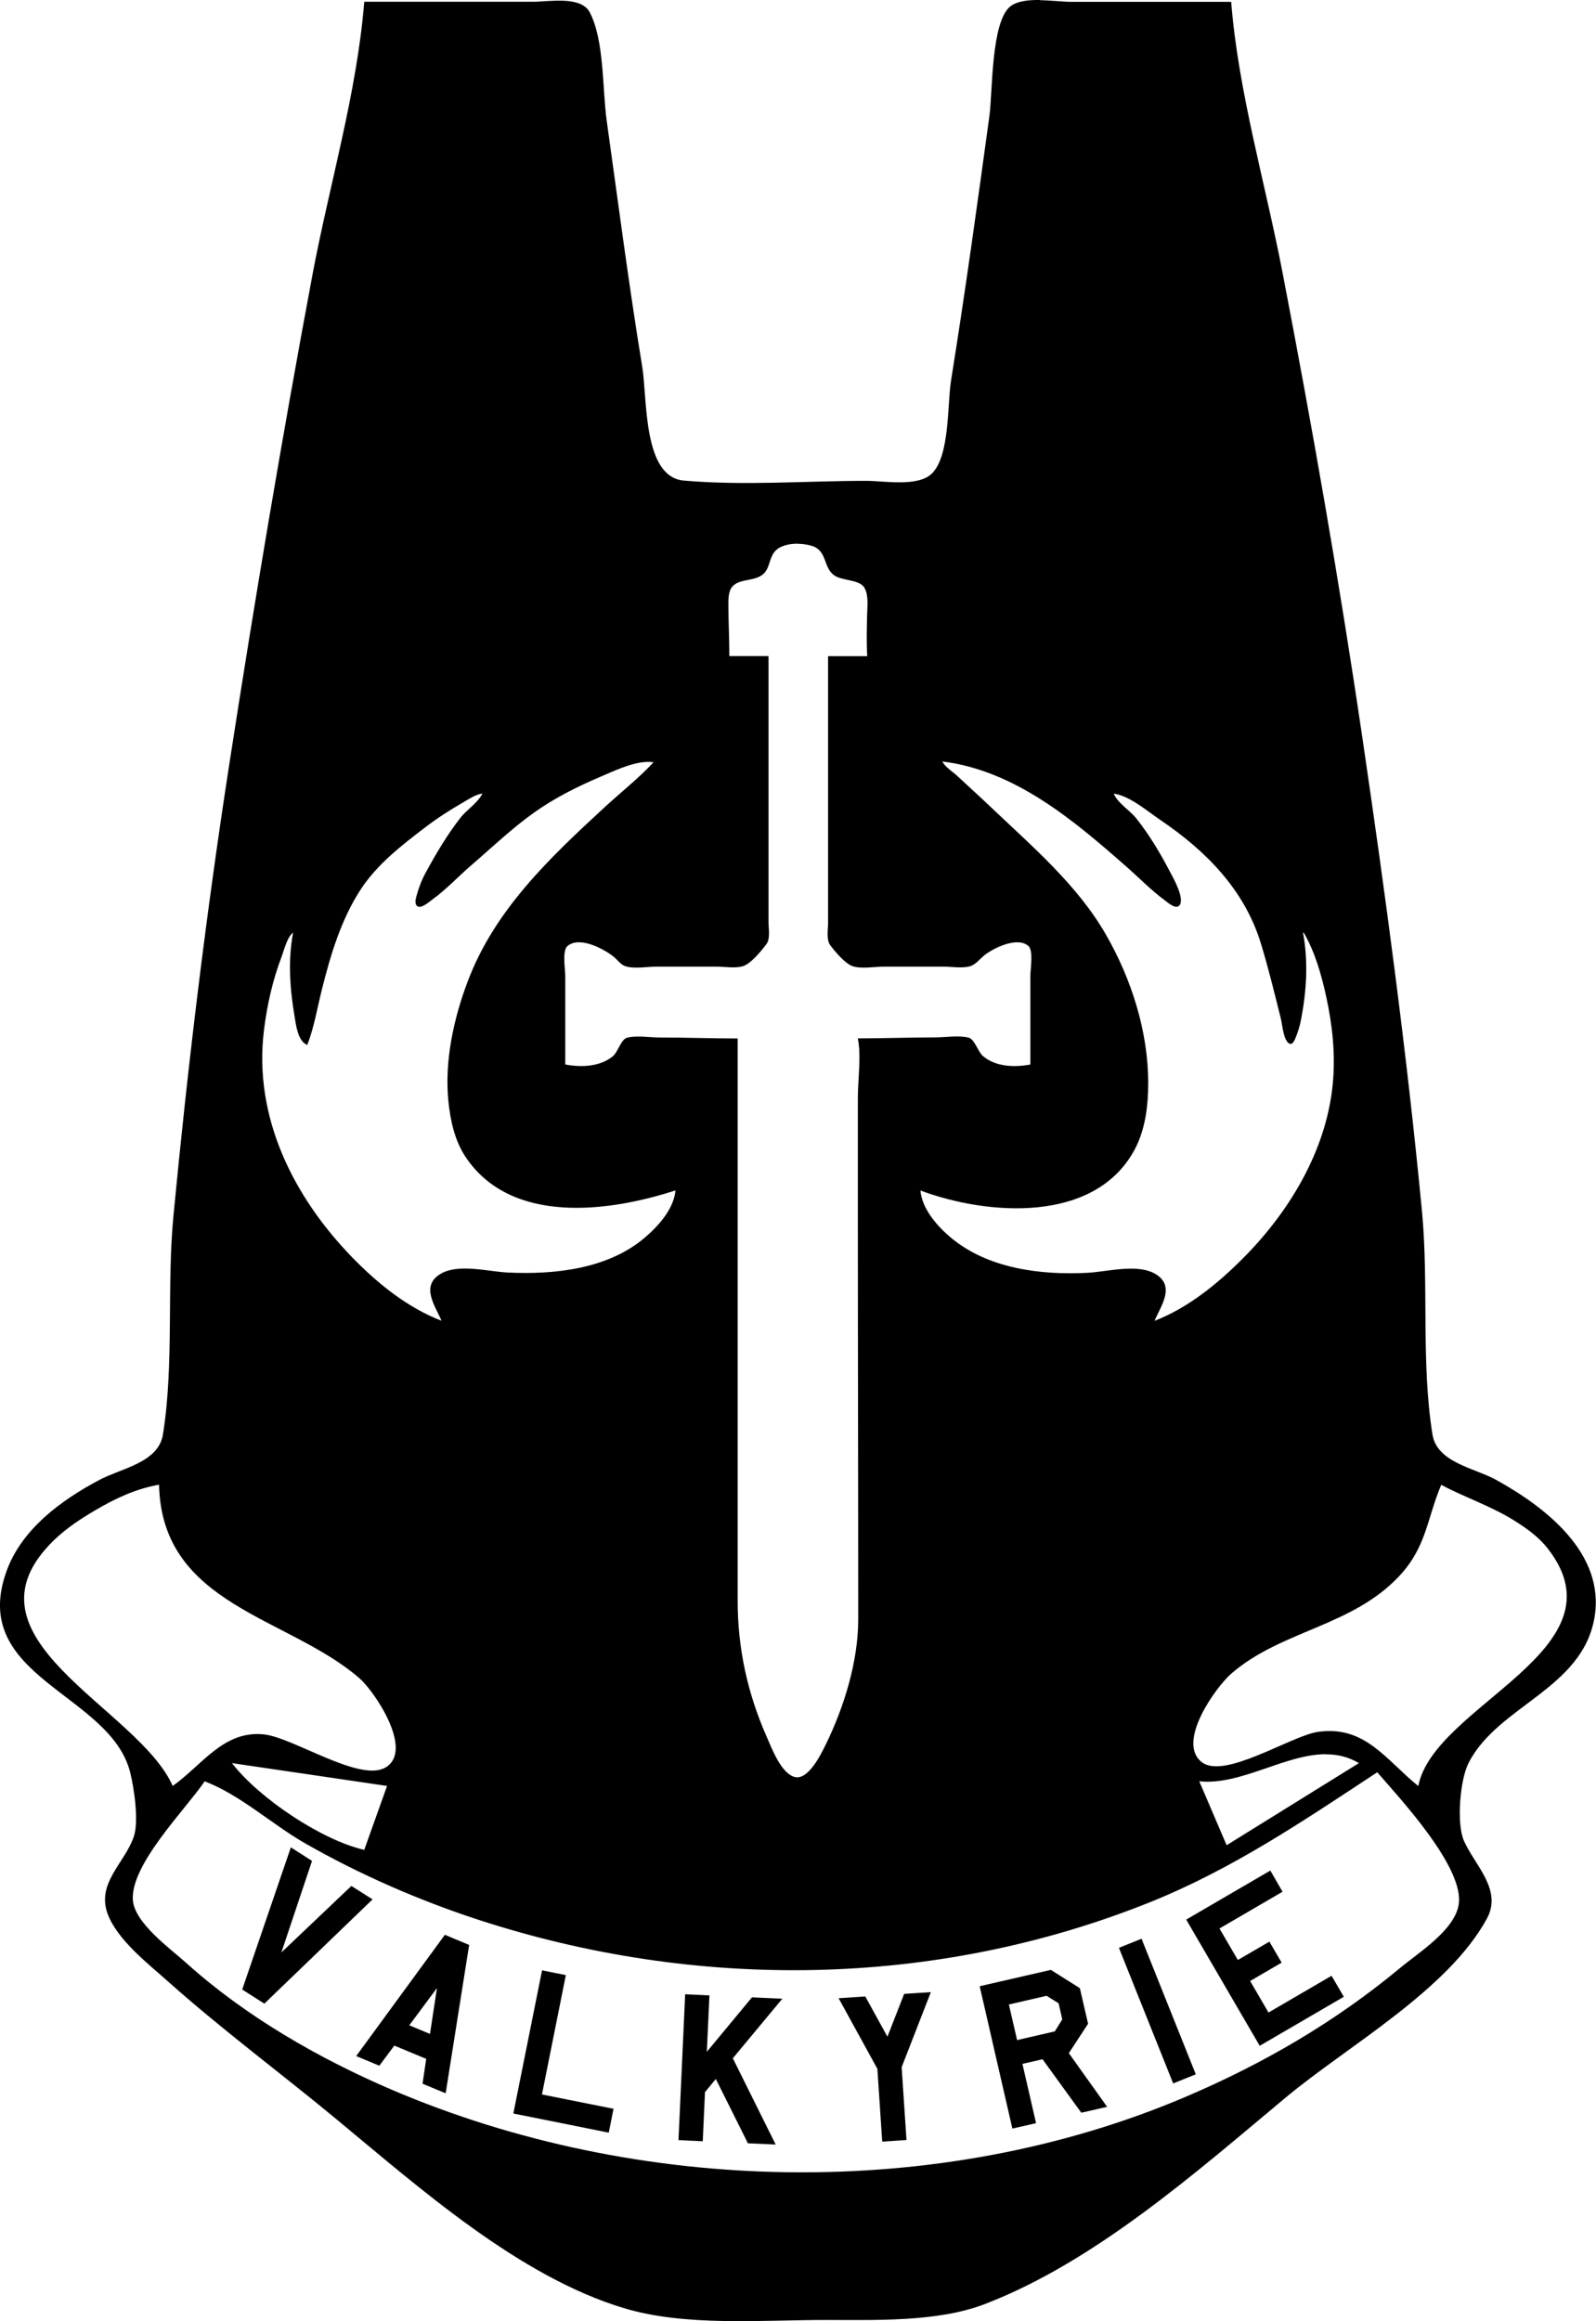 <svg width="16.506" height="24" version="1.1" viewBox="0 0 16.506 24" xml:space="preserve" xmlns="http://www.w3.org/2000/svg">
    <path class="logo"
          d="m10.756 1.1547e-4c-0.12-0.002-0.236 0.011-0.306 0.065-0.201 0.158-0.184 0.885-0.217 1.131-0.125 0.913-0.251 1.827-0.397 2.737-0.04 0.248-0.011 0.779-0.198 0.963-0.144 0.142-0.495 0.076-0.68 0.076-0.622 0-1.268 0.052-1.887-0.003-0.425-0.038-0.375-0.85-0.429-1.177-0.139-0.846-0.249-1.699-0.368-2.548-0.045-0.324-0.023-0.827-0.175-1.117-0.091-0.173-0.425-0.109-0.586-0.109h-1.746c-0.075 0.943-0.363 1.901-0.537 2.831-0.314 1.678-0.597 3.362-0.858 5.049-0.24 1.551-0.429 3.111-0.578 4.671-0.071 0.74 0.008 1.536-0.109 2.264-0.047 0.292-0.431 0.349-0.654 0.468-0.397 0.21-0.808 0.51-0.965 0.949-0.392 1.097 1.074 1.257 1.28 2.076 0.041 0.163 0.091 0.502 0.039 0.661-0.089 0.272-0.39 0.483-0.272 0.802 0.099 0.269 0.417 0.514 0.625 0.7 0.558 0.498 1.169 0.95 1.746 1.428 0.859 0.71 1.885 1.625 2.973 1.951 0.633 0.19 1.419 0.121 2.076 0.121 0.516-4.7e-5 1.165 0.023 1.651-0.164 1.141-0.438 2.187-1.364 3.114-2.137 0.638-0.532 1.679-1.109 2.081-1.852 0.16-0.296-0.128-0.551-0.239-0.802-0.078-0.176-0.041-0.629 0.047-0.802 0.301-0.596 1.18-0.766 1.304-1.51 0.111-0.665-0.515-1.143-1.022-1.422-0.221-0.121-0.607-0.177-0.654-0.466-0.12-0.743-0.037-1.556-0.109-2.311-0.157-1.641-0.378-3.276-0.618-4.907-0.237-1.609-0.519-3.216-0.827-4.813-0.176-0.912-0.455-1.859-0.528-2.784h-1.651c-0.084 0-0.207-0.015-0.326-0.017zm-2.5 5.623c0.057 0.001 0.112 0.011 0.154 0.026 0.142 0.053 0.107 0.218 0.213 0.297 0.085 0.064 0.268 0.041 0.319 0.135 0.042 0.078 0.028 0.185 0.026 0.27-0.003 0.143-0.008 0.291 0.001 0.434h-0.405v2.757c0 0.068-0.02 0.174 0.022 0.231 0.049 0.065 0.151 0.188 0.228 0.216 0.089 0.033 0.233 0.006 0.328 0.006h0.617c0.083 0 0.201 0.021 0.28-0.006 0.053-0.018 0.093-0.071 0.135-0.106 0.094-0.077 0.342-0.202 0.46-0.103 0.057 0.047 0.022 0.241 0.022 0.311v0.916c-0.161 0.031-0.36 0.026-0.492-0.089-0.05-0.044-0.084-0.171-0.145-0.188-0.102-0.027-0.241-3e-3 -0.347-3e-3 -0.266 0-0.533 0.01-0.8 0.01 0.037 0.189 0 0.423 0 0.617v1.311c0 1.359 0.004 2.719 0.004 4.078-2.65e-5 0.437-0.147 0.912-0.339 1.302-0.047 0.095-0.179 0.368-0.32 0.329-0.14-0.039-0.235-0.296-0.288-0.416-0.199-0.451-0.3-0.915-0.3-1.407v-5.813c-0.27 0-0.54-0.01-0.81-0.01-0.102 0-0.239-0.024-0.336 3e-3 -0.06 0.017-0.094 0.151-0.147 0.193-0.136 0.108-0.328 0.114-0.49 0.083v-0.916c0-0.069-0.033-0.26 0.022-0.308 0.123-0.108 0.38 0.03 0.479 0.11 0.037 0.03 0.07 0.079 0.116 0.096 0.089 0.033 0.233 0.006 0.328 0.006h0.617c0.083 0 0.201 0.021 0.28-0.006 0.081-0.028 0.188-0.159 0.238-0.226 0.043-0.057 0.022-0.163 0.022-0.231v-2.748h-0.405c0-0.17-0.009-0.341-0.01-0.511-1e-4 -0.065-0.004-0.158 0.043-0.21 0.079-0.087 0.244-0.045 0.33-0.139 0.054-0.06 0.053-0.156 0.105-0.219 0.051-0.062 0.151-0.085 0.247-0.083zm1.492 2.251c0.751 0.094 1.356 0.608 1.901 1.087 0.132 0.116 0.256 0.244 0.398 0.349 0.031 0.023 0.119 0.102 0.154 0.048 0.048-0.073-0.059-0.265-0.094-0.331-0.104-0.199-0.218-0.393-0.359-0.569-0.062-0.077-0.197-0.162-0.229-0.252 0.167 0.025 0.342 0.178 0.479 0.271 0.473 0.32 0.873 0.722 1.043 1.281 0.078 0.256 0.14 0.512 0.205 0.772 0.016 0.062 0.026 0.225 0.087 0.26 0.032 0.018 0.052-0.027 0.062-0.049 0.029-0.067 0.05-0.139 0.063-0.211 0.055-0.292 0.073-0.592 0.018-0.885h0.008c0.117 0.201 0.184 0.441 0.233 0.666 0.064 0.297 0.096 0.597 0.066 0.902-0.067 0.687-0.452 1.323-0.933 1.803-0.262 0.262-0.561 0.506-0.91 0.642 0.064-0.151 0.217-0.355 0.016-0.481-0.185-0.116-0.503-0.027-0.707-0.016-0.482 0.025-1.028-0.041-1.413-0.362-0.141-0.117-0.3-0.297-0.317-0.489 0.692 0.258 1.802 0.345 2.215-0.422 0.112-0.209 0.141-0.457 0.141-0.69 0-0.532-0.174-1.077-0.438-1.535-0.295-0.514-0.763-0.911-1.187-1.315-0.114-0.109-0.232-0.214-0.347-0.322-0.051-0.048-0.122-0.089-0.157-0.15zm-3.055 0.004c0.023-5.5e-4 0.045 7e-4 0.066 0.004-0.153 0.165-0.338 0.31-0.504 0.463-0.571 0.527-1.138 1.061-1.418 1.803-0.145 0.384-0.241 0.823-0.2 1.235 0.02 0.199 0.064 0.407 0.176 0.577 0.47 0.708 1.482 0.574 2.173 0.349-0.017 0.189-0.173 0.364-0.309 0.481-0.383 0.333-0.944 0.392-1.429 0.368-0.201-0.01-0.517-0.097-0.698 0.018-0.201 0.126-0.048 0.328 0.016 0.481-0.352-0.136-0.657-0.383-0.918-0.65-0.613-0.629-1.026-1.453-0.919-2.347 0.032-0.264 0.09-0.523 0.185-0.772 0.026-0.07 0.056-0.199 0.117-0.244-0.054 0.29-0.033 0.58 0.016 0.869 0.015 0.091 0.034 0.254 0.131 0.292 0.071-0.184 0.102-0.377 0.15-0.569 0.089-0.358 0.199-0.728 0.403-1.04 0.169-0.258 0.421-0.454 0.664-0.639 0.124-0.095 0.256-0.18 0.391-0.258 0.063-0.036 0.13-0.083 0.203-0.094h9.27e-5c-0.044 0.094-0.163 0.168-0.228 0.252-0.14 0.18-0.251 0.369-0.36 0.569-0.04 0.073-0.071 0.155-0.093 0.236-0.008 0.029-0.021 0.075 0.001 0.102 0.037 0.045 0.131-0.04 0.16-0.061 0.146-0.105 0.27-0.24 0.406-0.357 0.215-0.185 0.418-0.38 0.65-0.545 0.209-0.149 0.447-0.268 0.682-0.368 0.132-0.056 0.327-0.151 0.487-0.155zm-5.048 7.475c0.027 1.25 1.337 1.362 2.072 2 0.158 0.137 0.566 0.745 0.272 0.922-0.265 0.16-0.953-0.308-1.259-0.341-0.418-0.044-0.639 0.318-0.944 0.533-0.357-0.811-2.277-1.527-1.225-2.544 0.127-0.122 0.272-0.217 0.423-0.306 0.208-0.123 0.422-0.223 0.661-0.265zm13.259 0c0.249 0.132 0.514 0.219 0.755 0.369 0.131 0.082 0.256 0.171 0.351 0.294 0.811 1.046-1.179 1.611-1.342 2.452-0.336-0.271-0.551-0.63-1.038-0.56-0.276 0.04-0.962 0.492-1.198 0.315-0.273-0.204 0.144-0.781 0.304-0.919 0.518-0.448 1.246-0.484 1.736-1.008 0.283-0.303 0.285-0.593 0.433-0.942zm-1.193 2.787c0.118-6.9e-5 0.233 0.025 0.343 0.091l-1.368 0.849-0.283-0.661c0.426 0.045 0.887-0.28 1.308-0.28zm-11.312 0.091 1.604 0.236-0.236 0.661c-0.445-0.102-1.091-0.537-1.368-0.897zm11.844 0.094c0.234 0.27 0.903 0.986 0.843 1.368-0.042 0.266-0.416 0.498-0.607 0.657-0.673 0.559-1.415 0.99-2.218 1.332-2.558 1.089-5.668 1.014-8.21-0.074-0.754-0.323-1.512-0.759-2.123-1.309-0.164-0.148-0.538-0.415-0.554-0.653-0.025-0.367 0.546-0.937 0.743-1.227 0.372 0.143 0.691 0.442 1.038 0.641 0.567 0.324 1.173 0.588 1.793 0.791 2.257 0.736 4.724 0.707 6.936-0.178 0.859-0.344 1.592-0.842 2.359-1.347zm-11.235 0.777-0.503 1.47 0.229 0.146 1.119-1.078-0.219-0.139-0.724 0.688 0.317-0.947zm10.13 0.24-0.87 0.507 0.76 1.305 0.87-0.507-0.127-0.217-0.652 0.38-0.19-0.326 0.326-0.19-0.127-0.217-0.326 0.19-0.19-0.326 0.652-0.38zm-8.537 0.664-0.917 1.254 0.239 0.1 0.155-0.208 0.33 0.137-0.038 0.257 0.239 0.099 0.243-1.534zm7.205 0.041-0.234 0.094 0.561 1.402 0.234-0.094zm-0.938 0.322-0.736 0.169 0.338 1.472 0.245-0.056-0.141-0.613 0.208-0.048 0.401 0.553 0.267-0.061-0.396-0.555 0.199-0.304-0.085-0.368zm-5.262 0.005-0.297 1.48 0.987 0.198 0.049-0.247-0.74-0.148 0.247-1.234zm-1.087 0.183-0.072 0.474-0.214-0.089zm5.108 0.042-0.276 0.018-0.173 0.443-0.229-0.416-0.276 0.018 0.401 0.73 0.05 0.753 0.251-0.017-0.05-0.753zm-2.541 0.022-0.069 1.508 0.251 0.012 0.023-0.508 0.112-0.136 0.332 0.665 0.287 0.013-0.443-0.892 0.512-0.616-0.314-0.014-0.467 0.563 0.027-0.583zm3.738 0.016 0.124 0.077 0.038 0.167-0.077 0.124-0.39 0.09-0.085-0.368z"/>
</svg>
